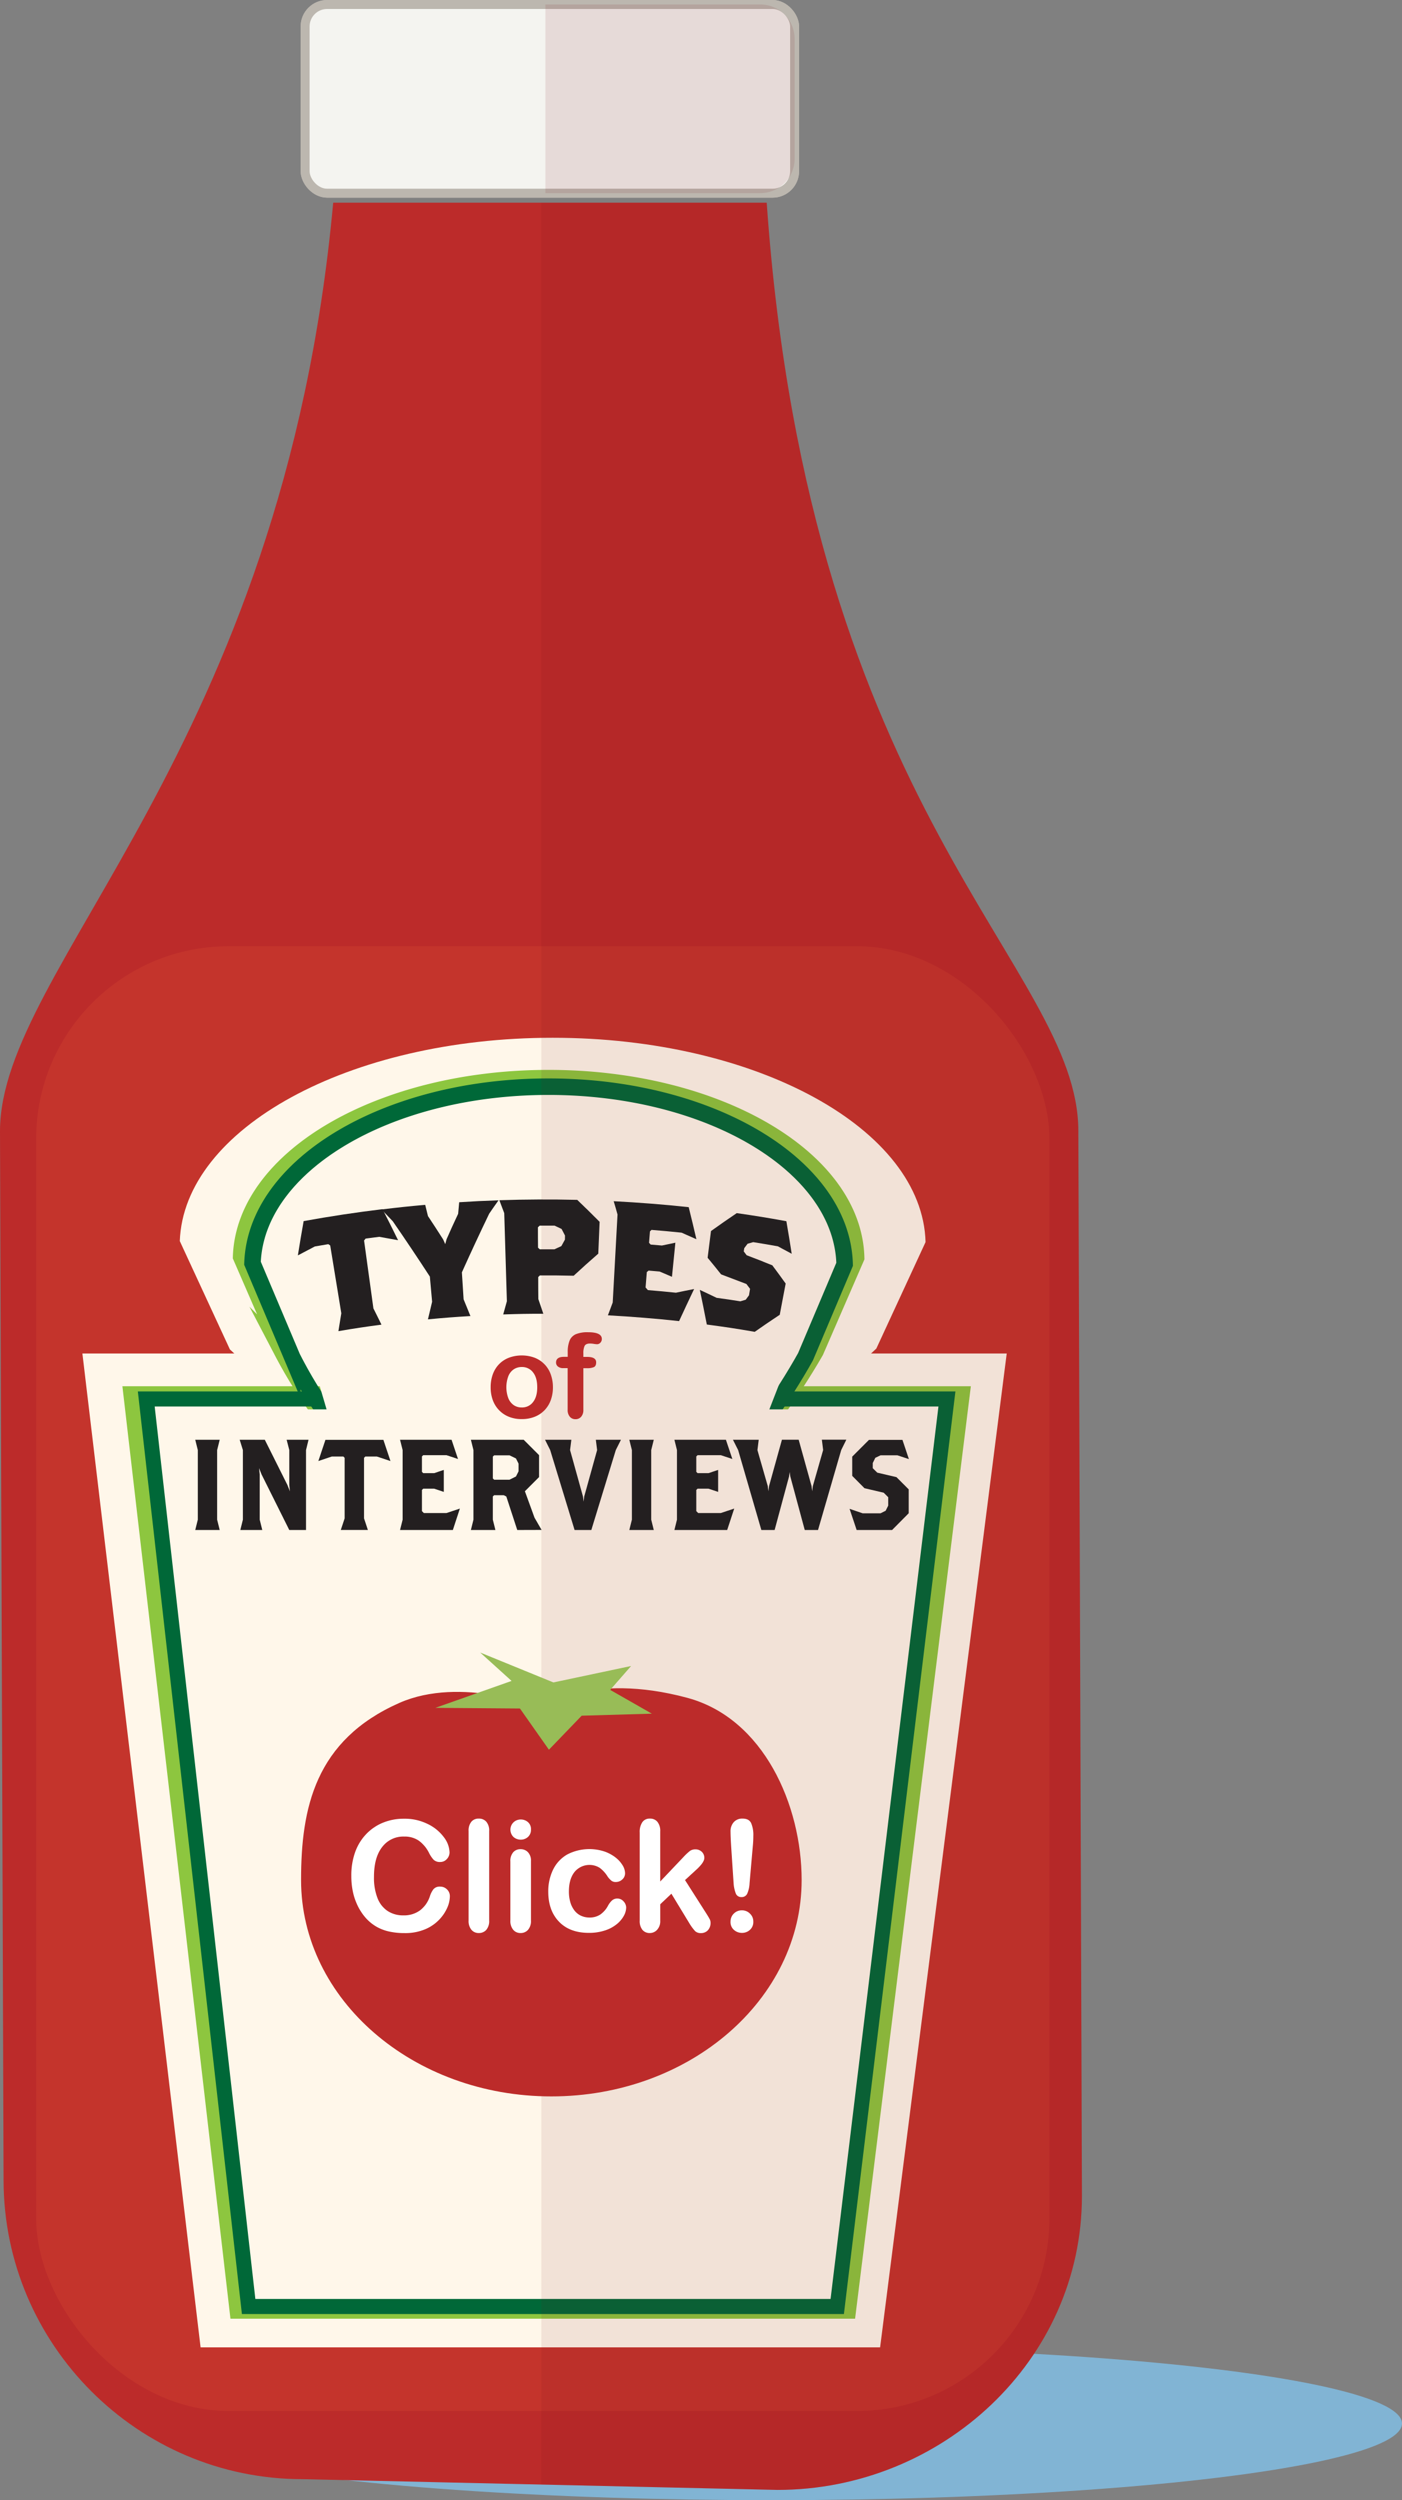 <svg xmlns="http://www.w3.org/2000/svg" viewBox="0 0 728.78 1298.78"><rect x="0" y="0" width="728.78" height="1298.78" fill="#808080" stroke="none"/><defs><style>.cls-1{isolation:isolate;}.cls-2{fill:#81b4d4;}.cls-3{fill:#bc2b2a;}.cls-4{fill:#f4f4f0;stroke:#bcb7af;stroke-width:4.66px;}.cls-10,.cls-4,.cls-7,.cls-8,.cls-9{stroke-miterlimit:10;}.cls-5{fill:#c4342c;}.cls-6{fill:#fff7ea;}.cls-10,.cls-7,.cls-8,.cls-9{fill:none;}.cls-7,.cls-8{stroke:#8dc63f;}.cls-7{stroke-width:8.79px;}.cls-8{stroke-width:8.01px;}.cls-10,.cls-9{stroke:#006838;}.cls-9{stroke-width:7.82px;}.cls-10{stroke-width:8.58px;}.cls-11,.cls-12{fill:#77111b;mix-blend-mode:multiply;}.cls-11{opacity:0.09;}.cls-12{opacity:0.11;}.cls-13{fill:#231f20;}.cls-14{fill:#98bc57;}.cls-15{fill:#fff;}</style></defs><title>ketchup</title><g class="cls-1"><g id="Layer_2" data-name="Layer 2"><g id="Layer_7" data-name="Layer 7"><ellipse class="cls-2" cx="400.93" cy="1258.95" rx="327.85" ry="39.83"/><path class="cls-3" d="M404.12,1293.45l-246.92-5.59c-85.44,0-155.34-69.9-155.34-155.34L0,587.63c0-85.44,147.12-197.41,173.2-482.34H398.54c22.35,318.46,162,396.9,162,482.34l1.86,553.11C562.42,1226.18,489.56,1293.45,404.12,1293.45Z"/><rect class="cls-4" x="158.6" y="2.33" width="254.45" height="98.03" rx="11.45" ry="11.45"/><rect class="cls-5" x="18.8" y="491.55" width="526.69" height="760.89" rx="100" ry="100"/><path class="cls-6" d="M287.29,539.09c-105.73,0-191.69,47.09-193.83,105.62L119.51,701c33.56,32.15,96.13,53.78,167.77,53.78,72,0,134.8-21.82,168.25-54.23l25.59-55.32C479.5,586.47,393.35,539.09,287.29,539.09Z"/><polygon class="cls-6" points="457.49 1219.4 104.27 1219.4 42.83 703.1 523.31 703.1 457.49 1219.4"/><path class="cls-7" d="M285.18,560.17c-87.14,0-158,41.32-159.74,92.69l21.47,49.41a240.81,240.81,0,0,0,15.86,26.12H406.92c6.64-9.48,12.35-18.55,16.92-26.51l21.09-48.54C443.6,601.75,372.59,560.17,285.18,560.17Z"/><polygon class="cls-8" points="440.95 1200.5 123.36 1200.5 68.12 724.11 500.13 724.11 440.95 1200.5"/><polygon class="cls-9" points="435.21 1198.16 129.24 1198.16 76.03 726.73 492.23 726.73 435.21 1198.16"/><polygon class="cls-6" points="376.48 778.19 194.21 780.26 173.5 729.51 395.12 730.55 376.48 778.19"/><path class="cls-10" d="M285.14,564.5c-84,0-152.2,40.89-153.89,91.72l20.68,48.9A239.69,239.69,0,0,0,167.21,731H402.43c6.4-9.39,11.9-18.35,16.3-26.23l20.32-48C437.76,605.64,369.35,564.5,285.14,564.5Z"/><rect class="cls-6" x="110.19" y="732.13" width="357.56" height="107.07"/><polygon class="cls-6" points="390.98 755.14 176.19 754.01 164.83 715.37 406.89 714.23 390.98 755.14"/><rect class="cls-4" x="158.6" y="2.33" width="254.45" height="98.03" rx="11.45" ry="11.45"/><path class="cls-11" d="M398.54,105.29H281.4V1290.67l122.72,2.78c85.44,0,158.3-67.27,158.3-152.71l-1.86-553.11C560.56,502.19,420.89,423.75,398.54,105.29Z"/><path class="cls-12" d="M395.26,2.33H283.49v98H395.26a17.84,17.84,0,0,0,17.79-17.79V20.12A17.84,17.84,0,0,0,395.26,2.33Z"/><path class="cls-13" d="M101.49,794.8l1.34-5.36V753.28l-1.34-5.36h12.72l-1.34,5.36v36.16l1.34,5.36Z"/><path class="cls-13" d="M159.07,753.28V794.8h-8.7L136,766l-1.34-3.35L135,766v23.43l1.34,5.36H124.92l1.34-5.36V753.28l-1.67-5.36h13.06l11.72,23.43,1.34,3.35-.33-3.35V753.28L149,747.93h11.38Z"/><path class="cls-13" d="M195.9,756.63h-6l-.67.67v31.47l2,6H177.15l2-6V757.3l-.67-.67h-6l-7,2.34,3.68-11h30.13l3.68,11Z"/><path class="cls-13" d="M235.4,794.8H207.95l1.34-5.36V753.28l-1.34-5.36h26.78l3.35,10-6-2H220l-.67.67v8l.67.67h5.69l5-1.67V775l-5-1.67H220l-.67.67v11l1,1h11.72l7-2.34Z"/><path class="cls-13" d="M268.88,794.8l-5.69-17.41-1.34-.67h-5l-.67.67v12.05l1.34,5.36H244.77l1.34-5.36V753.28l-1.34-5.36h27.45l8,8v11.38l-7.37,7.37,5,13.73,3.68,6.36Zm.67-34.48-1.34-2.68L264.86,756h-8l-.67.67V768l.67.67h8l3.35-1.67,1.34-2.68Z"/><path class="cls-13" d="M320.1,753.28,307.38,794.8h-8.7L286,753.28l-2.68-5.36H297l-.67,5.36,6.7,24.1.33,2.68.33-2.68,6.7-24.1-.67-5.36h13.06Z"/><path class="cls-13" d="M327.13,794.8l1.34-5.36V753.28l-1.34-5.36h12.72l-1.34,5.36v36.16l1.34,5.36Z"/><path class="cls-13" d="M378,794.8H350.56l1.34-5.36V753.28l-1.34-5.36h26.78l3.35,10-6-2H362.61l-.67.67v8l.67.67h5.69l5-1.67V775l-5-1.67h-5.69l-.67.67v11l1,1h11.72l7-2.34Z"/><path class="cls-13" d="M437.27,753.28,425.22,794.8h-6.9L410.82,767l-.33-2.34-.33,2.34-7.5,27.79h-6.9L383.7,753.28,381,747.93h13.39l-.67,5.36L399.1,772l.33,2.68.33-2.68,6.7-24.1h8.7l6.7,24.1.33,2.68.33-2.68,5.36-18.75-.67-5.36h12.72Z"/><path class="cls-13" d="M463.72,794.8H445.3l-3.68-11,6.83,2.34h9.24l2.68-1.34,1.34-2.68v-4.35l-2.34-2.34-10-2.34L443,766.68v-10l8.7-8.7h17.41l3.35,10-6-2h-8.71L455,757.3,453.67,760v2.68L456,765l10,2.34,6.36,6.36v12.39Z"/><path class="cls-3" d="M416.71,976.62c0,62.08-58.25,112.41-130.1,112.41S156.5,1038.7,156.5,976.62c0-37.19,7.2-72.61,51.1-92,32.16-14.19,73.8,2.46,73.8,2.46s25-18.74,75.81-5.12C397,892.63,416.71,937.82,416.71,976.62Z"/><polygon class="cls-14" points="338.85 890.21 302.37 891.26 285.34 908.93 270.28 887.53 226.31 887.18 265.92 873.2 249.61 858.45 287.67 873.98 328.06 865.44 317.19 877.86 338.85 890.21"/><path class="cls-13" d="M197.11,642.49c-2.83.36-4.24.54-7.07.93l-.79,1,4.86,35.28c1.69,3.36,2.52,5,4.18,8.42-9,1.19-13.45,1.87-22.38,3.38.59-3.71.89-5.57,1.51-9.28L171.65,647l-1-.69c-2.82.47-4.22.71-7,1.2-3.54,1.83-5.31,2.76-8.81,4.63,1.13-7.12,1.73-10.68,3-17.81q20.43-3.71,41-6.2c3.3,6.44,4.91,9.66,8.09,16.13C203,643.56,201,643.19,197.11,642.49Z"/><path class="cls-13" d="M254.28,630.49c-4.87,10.11-9.59,20.24-14.19,30.47l.9,14c1.44,3.48,2.15,5.22,3.55,8.7-8.85.53-13.27.87-22.09,1.71.85-3.66,1.29-5.49,2.17-9.14l-1.18-13.09c-6.3-9.68-12.7-19.22-19.26-28.72-2.33-2.47-3.5-3.69-5.86-6.14,9.07-1.1,13.61-1.58,22.7-2.39.58,2.33.87,3.5,1.44,5.83,3.2,4.83,4.78,7.25,7.88,12.11l1.1,2.47.71-2.6c2.33-5.28,3.52-7.91,6-13.17.21-2.39.32-3.59.54-6,8.18-.52,12.27-.72,20.45-1C257.16,626.3,256.19,627.69,254.28,630.49Z"/><path class="cls-13" d="M298.21,662.71c-7-.16-10.54-.19-17.56-.17l-.87.85c0,4.58,0,6.87.06,11.45,1,3,1.57,4.57,2.59,7.62-8.35,0-12.52.08-20.86.36.76-2.74,1.15-4.11,1.92-6.85l-1.38-45.77c-1-2.69-1.51-4-2.53-6.71q20.23-.68,40.47-.19c4.73,4.52,7.06,6.81,11.64,11.41L311,651.24C305.79,655.78,303.24,658.07,298.21,662.71Zm-4.51-20.87-1.77-3.42-3.63-1.73c-3.1,0-4.65,0-7.76,0l-.91.85c0,4.24,0,6.36.05,10.6l.9.84c3,0,4.57,0,7.62,0l3.61-1.66,1.85-3.37Z"/><path class="cls-13" d="M353,686.28q-18.43-2-37-3c1-2.67,1.49-4,2.5-6.66l2.5-45.72c-.77-2.76-1.16-4.14-2-6.9q19.53,1,39,3.09c1.65,6.66,2.44,10,4,16.66-3.07-1.38-4.61-2.06-7.7-3.41-6.25-.65-9.38-.94-15.64-1.45l-.8.79-.47,5.92.83.92c2.34.19,3.51.29,5.85.5,2.77-.6,4.17-.9,7-1.47l-1.77,17.72c-2.55-1.11-3.83-1.65-6.4-2.74-2.29-.21-3.44-.3-5.73-.49l-.95.77-.64,8,1.2,1.37c5.84.48,8.75.75,14.58,1.36,3.77-.8,5.66-1.19,9.45-1.93C357.64,676.29,356.08,679.62,353,686.28Z"/><path class="cls-13" d="M404.34,647.43c-5.12-.92-7.69-1.35-12.82-2.17l-2.91.83-1.74,2.31-.26,1.68,1.53,2c5.36,2,8,3.09,13.33,5.23,2.81,3.77,4.2,5.66,6.93,9.46L405.32,683c-5.27,3.49-7.87,5.26-13,8.85-9.94-1.71-14.92-2.47-24.91-3.79-1.39-7.2-2.12-10.8-3.63-18,3.51,1.63,5.25,2.45,8.72,4.13,4.95.68,7.42,1,12.35,1.82l2.79-.84,1.7-2.3.55-3.35L388,667c-5.24-2-7.87-3-13.17-5-2.75-3.46-4.15-5.19-7-8.62l1.75-13.88c5.29-3.78,8-5.64,13.39-9.31,10.34,1.49,15.5,2.33,25.8,4.2,1.16,6.76,1.71,10.14,2.77,16.91C408.72,649.77,407.26,649,404.34,647.43Z"/><path class="cls-3" d="M287.42,720.65a19.21,19.21,0,0,1-1.13,6.7,14.81,14.81,0,0,1-3.28,5.27,14.46,14.46,0,0,1-5.12,3.38,18.13,18.13,0,0,1-6.7,1.18,17.59,17.59,0,0,1-6.64-1.19,14.66,14.66,0,0,1-8.38-8.65,19.16,19.16,0,0,1-1.12-6.69,19.4,19.4,0,0,1,1.13-6.76,14.73,14.73,0,0,1,3.25-5.24,14.31,14.31,0,0,1,5.12-3.35,19.39,19.39,0,0,1,13.35,0A14.41,14.41,0,0,1,286.3,714,19.28,19.28,0,0,1,287.42,720.65Zm-8.16,0q0-5-2.19-7.75a7.11,7.11,0,0,0-5.88-2.77,7.29,7.29,0,0,0-4.2,1.24,7.83,7.83,0,0,0-2.8,3.65,16.57,16.57,0,0,0,0,11.2,8,8,0,0,0,2.77,3.65,7.19,7.19,0,0,0,4.24,1.27,7.1,7.1,0,0,0,5.88-2.79Q279.26,725.57,279.26,720.65Z"/><path class="cls-3" d="M293.17,704.84h1.94v-2.44a15.61,15.61,0,0,1,1-6.06,6.15,6.15,0,0,1,3.28-3.28,15.91,15.91,0,0,1,6.33-1q7.12,0,7.12,3.49a2.75,2.75,0,0,1-.75,1.94,2.32,2.32,0,0,1-1.76.8,12.55,12.55,0,0,1-1.64-.18,13.28,13.28,0,0,0-2-.18q-2.2,0-2.83,1.3a8.76,8.76,0,0,0-.62,3.71v1.94h2q4.65,0,4.65,2.8,0,2-1.24,2.53a8.78,8.78,0,0,1-3.41.54h-2v21.54a5.3,5.3,0,0,1-1.15,3.68,3.82,3.82,0,0,1-3,1.27,3.72,3.72,0,0,1-2.87-1.27,5.3,5.3,0,0,1-1.15-3.68V710.71h-2.23a4.25,4.25,0,0,1-2.8-.82,2.64,2.64,0,0,1-1-2.13Q289.09,704.84,293.17,704.84Z"/><path class="cls-15" d="M233.85,985A15.31,15.31,0,0,1,232.5,991a21.41,21.41,0,0,1-4.25,6.27,21.7,21.7,0,0,1-7.41,5,26.64,26.64,0,0,1-10.51,1.92,36.72,36.72,0,0,1-8.27-.86,23.2,23.2,0,0,1-6.76-2.69,22.83,22.83,0,0,1-5.59-4.8,28.54,28.54,0,0,1-3.88-6.06,31.58,31.58,0,0,1-2.41-7.16,39,39,0,0,1-.8-8.08,35.83,35.83,0,0,1,2-12.43,26.52,26.52,0,0,1,5.78-9.39,25.24,25.24,0,0,1,8.82-5.94,28.57,28.57,0,0,1,10.78-2,26.94,26.94,0,0,1,12.43,2.79,22.51,22.51,0,0,1,8.35,6.88,13.59,13.59,0,0,1,2.9,7.75,5,5,0,0,1-1.41,3.53,4.47,4.47,0,0,1-3.41,1.53,4.71,4.71,0,0,1-3.35-1.06,14.67,14.67,0,0,1-2.49-3.65,17.55,17.55,0,0,0-5.35-6.39,13.07,13.07,0,0,0-7.59-2.12,13.75,13.75,0,0,0-11.43,5.45q-4.26,5.45-4.25,15.49a28.77,28.77,0,0,0,1.88,11.16,14.08,14.08,0,0,0,5.33,6.65,14.71,14.71,0,0,0,8.08,2.2,14.18,14.18,0,0,0,8.49-2.49,15,15,0,0,0,5.24-7.31,12.42,12.42,0,0,1,1.84-3.71,4.17,4.17,0,0,1,3.53-1.43,4.94,4.94,0,0,1,3.57,1.45A4.83,4.83,0,0,1,233.85,985Z"/><path class="cls-15" d="M243.58,997.65V951.22a7.22,7.22,0,0,1,1.43-4.86,4.86,4.86,0,0,1,3.86-1.65,5.07,5.07,0,0,1,3.92,1.63,7,7,0,0,1,1.49,4.88v46.43a7,7,0,0,1-1.51,4.88,5.08,5.08,0,0,1-3.9,1.63,4.84,4.84,0,0,1-3.82-1.69A7.12,7.12,0,0,1,243.58,997.65Z"/><path class="cls-15" d="M270.75,955.65a5.65,5.65,0,0,1-3.82-1.37,5.33,5.33,0,0,1,0-7.63,5.47,5.47,0,0,1,3.78-1.47,5.61,5.61,0,0,1,3.69,1.33A4.75,4.75,0,0,1,276,950.4a4.9,4.9,0,0,1-1.57,3.86A5.43,5.43,0,0,1,270.75,955.65ZM276,966.71v30.94a6.91,6.91,0,0,1-1.53,4.86,5.07,5.07,0,0,1-3.88,1.65,4.84,4.84,0,0,1-3.82-1.69,7.12,7.12,0,0,1-1.47-4.82V967a6.87,6.87,0,0,1,1.47-4.79,4.94,4.94,0,0,1,3.82-1.61,5.13,5.13,0,0,1,3.88,1.61A6.23,6.23,0,0,1,276,966.71Z"/><path class="cls-15" d="M325.5,990.91a9.24,9.24,0,0,1-1.2,4.27,14.69,14.69,0,0,1-3.65,4.33,18.85,18.85,0,0,1-6.18,3.31,26.22,26.22,0,0,1-8.39,1.25q-9.92,0-15.49-5.79T285,982.79a25.53,25.53,0,0,1,2.55-11.65,18.3,18.3,0,0,1,7.37-7.82,25.07,25.07,0,0,1,19.16-1.55,19.94,19.94,0,0,1,5.88,3.14,15,15,0,0,1,3.69,4.1,8.12,8.12,0,0,1,1.27,4.06,4.28,4.28,0,0,1-1.43,3.25,4.91,4.91,0,0,1-3.47,1.33,3.5,3.5,0,0,1-2.22-.69,10.8,10.8,0,0,1-2-2.22,16.23,16.23,0,0,0-4.1-4.47,10.07,10.07,0,0,0-13.08,2.21q-2.9,3.71-2.9,10.14a19.56,19.56,0,0,0,.75,5.55,12.61,12.61,0,0,0,2.16,4.31,9.23,9.23,0,0,0,3.41,2.71,10.37,10.37,0,0,0,4.39.92,9.89,9.89,0,0,0,5.51-1.49,13,13,0,0,0,4.06-4.55,10.47,10.47,0,0,1,2.12-2.82,4,4,0,0,1,2.78-1,4.13,4.13,0,0,1,3.25,1.49A4.77,4.77,0,0,1,325.5,990.91Z"/><path class="cls-15" d="M358.44,999.26,349,983.73l-5.8,5.49v8.51a6.54,6.54,0,0,1-1.63,4.76,5.09,5.09,0,0,1-3.75,1.67,4.84,4.84,0,0,1-3.88-1.65,7.29,7.29,0,0,1-1.41-4.86V952a9.07,9.07,0,0,1,1.37-5.43,4.58,4.58,0,0,1,3.92-1.86,4.91,4.91,0,0,1,3.92,1.69,7.45,7.45,0,0,1,1.45,5v26l12-12.63a29.75,29.75,0,0,1,3.41-3.22,4.72,4.72,0,0,1,2.86-.86,4.63,4.63,0,0,1,3.33,1.27,4.24,4.24,0,0,1,1.33,3.2q0,2.35-4.35,6.27l-5.69,5.22,11,17.25q1.22,1.92,1.75,2.92a4.07,4.07,0,0,1,.53,1.9,5.61,5.61,0,0,1-1.39,4,4.82,4.82,0,0,1-3.67,1.47,4.08,4.08,0,0,1-3-1.06A25.52,25.52,0,0,1,358.44,999.26Z"/><path class="cls-15" d="M381.34,978.28l-1.25-18.79q-.35-5.49-.35-7.88a7.14,7.14,0,0,1,1.71-5.08,5.86,5.86,0,0,1,4.49-1.82q3.37,0,4.51,2.33a15.79,15.79,0,0,1,1.14,6.73,51.41,51.41,0,0,1-.27,5.25l-1.69,19.33a15.16,15.16,0,0,1-1.18,5.29,3.08,3.08,0,0,1-3,1.84,3,3,0,0,1-2.94-1.78A17.76,17.76,0,0,1,381.34,978.28Zm4.35,25.8a6.17,6.17,0,0,1-4.18-1.55,5.43,5.43,0,0,1-1.78-4.33,5.83,5.83,0,0,1,5.88-5.84,5.81,5.81,0,0,1,4.22,1.71,5.57,5.57,0,0,1,1.75,4.14,5.47,5.47,0,0,1-1.76,4.31A6,6,0,0,1,385.7,1004.08Z"/></g></g></g></svg>